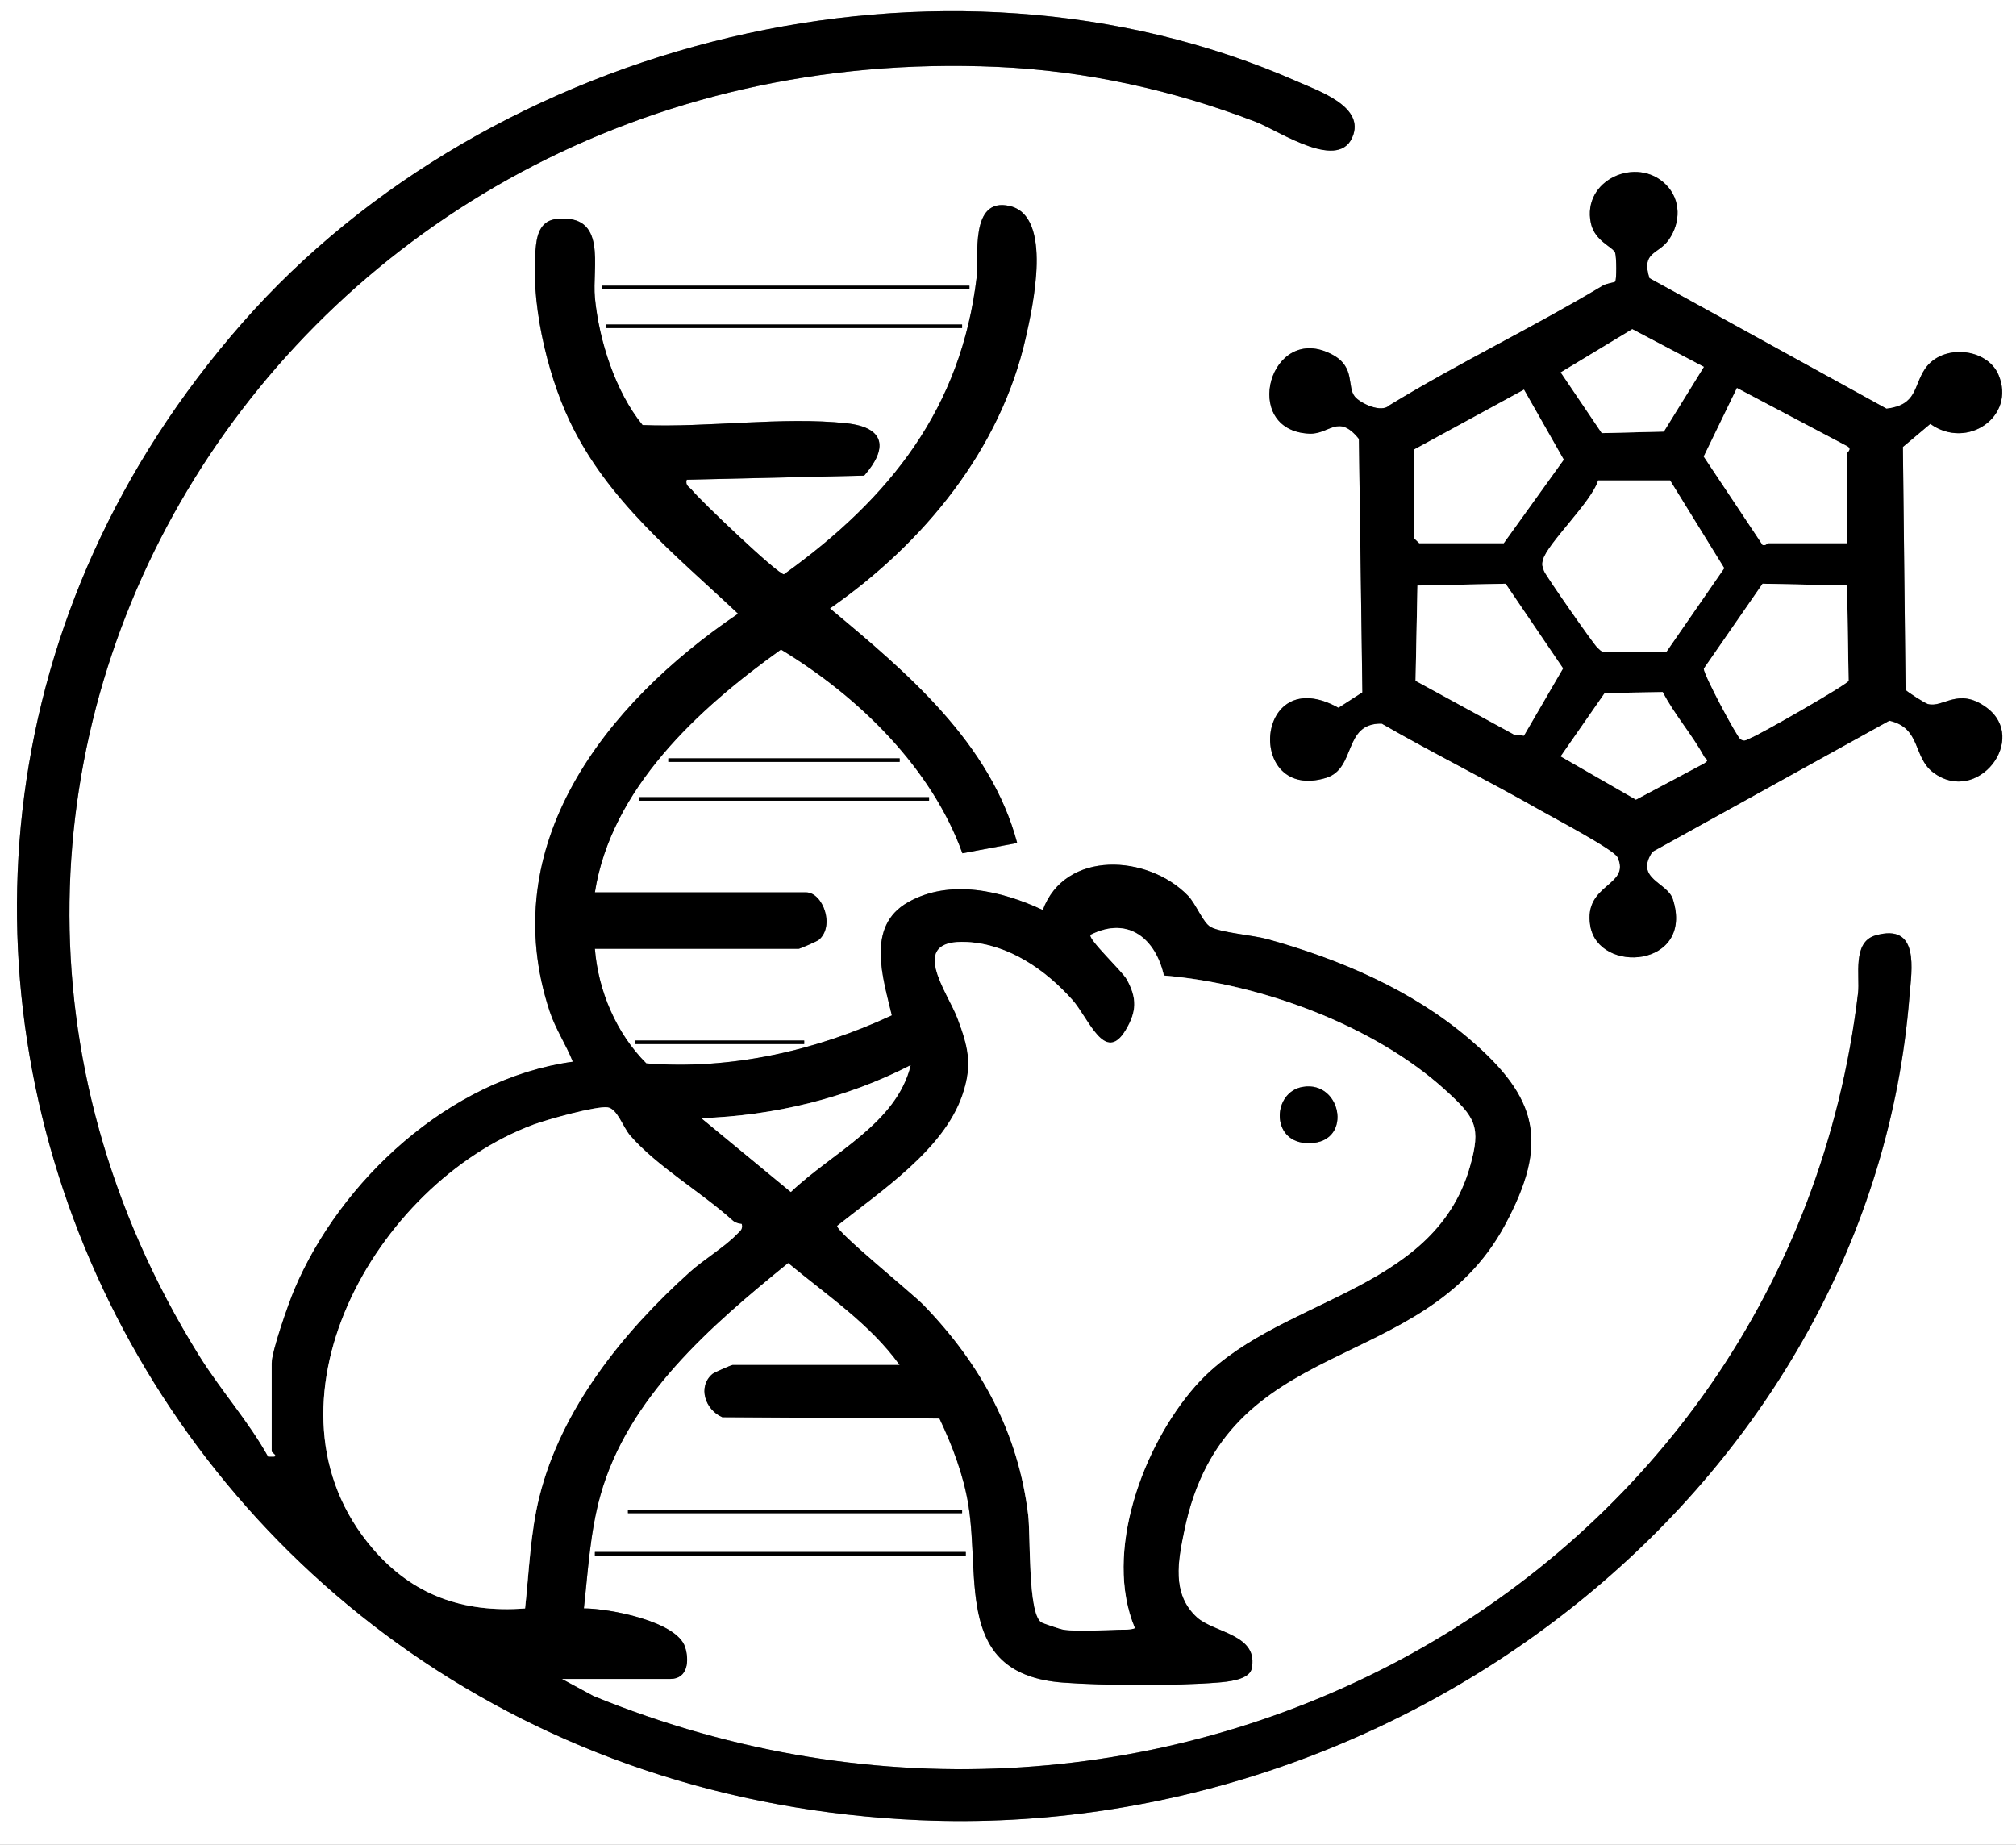 <?xml version="1.0" encoding="UTF-8"?>
<svg id="Layer_1" data-name="Layer 1" xmlns="http://www.w3.org/2000/svg" viewBox="0 0 730 668">
  <rect x="0" y="0" width="730" height="668" fill="#808080" stroke="none"/>
  <defs>
    <style>
      .cls-1 {
        fill: #fff;
      }
    </style>
  </defs>
  <path class="cls-1" d="M730,0v668H0V0h730ZM203.44,607.97h39.23c6.51,0,6.93-6.81,5.38-11.57-3.02-9.3-27.41-13.98-36.64-13.98,1.52-13.69,2.25-27.55,5.97-40.89,9.91-35.51,39.93-61.38,68.01-84.19,14.03,11.66,29.68,22.07,40.37,36.95h-60.5c-.4,0-6.61,2.67-7.28,3.23-5.48,4.6-2.65,13,3.56,15.67l78.63.47c4.72,9.97,8.74,20.54,10.49,31.43,4.36,27.13-4.88,61.24,34.22,64.2,14.92,1.13,41.07,1.19,55.94,0,3.65-.29,11.11-.94,12.34-4.77,2.95-12.72-13.52-13.17-19.76-18.85-9.35-8.5-6.79-20.72-4.6-31.37,14.85-72.44,86.33-55.34,116.12-110.7,16-29.73,12.17-46-13.04-67.48-20.6-17.55-46.61-28.73-72.87-36.02-5.38-1.49-16.87-2.34-20.66-4.42-2.77-1.53-5.28-8.34-8.17-11.31-14.54-15.01-44.54-16.64-52.59,5.16-14.81-6.92-33.56-11.43-48.79-2.82-15.44,8.73-9.01,27.52-5.87,40.98-27.29,12.74-58.35,19.83-88.91,17.38-10.94-10.9-17.43-26.39-18.63-41.49h73.8c.4,0,6.61-2.67,7.28-3.23,5.96-4.99,1.48-17.21-4.62-17.21h-76.46c5.89-37.46,37.16-66.36,67.39-87.92,28.35,17.16,54.59,42.97,65.7,73.77l19.83-3.73c-9.63-36.14-39.68-61.53-67.79-84.93,34.12-23.76,61.78-57.67,70.87-97.94,2.58-11.42,9.92-44.09-5.75-47.77-14.66-3.44-11.17,18.74-11.98,25.63-5.6,47.44-31.08,79.9-69.8,107.73-2.3-.02-30.38-26.85-33.24-30.43-1.02-1.28-2.58-1.62-1.98-3.83l64.27-1.49c8.52-9.69,7.86-17.42-6.43-18.96-22.9-2.47-50.52,1.61-73.82.65-9.9-12.14-15.76-30.69-17.25-46-1.09-11.23,4.75-30.55-13.88-28.62-5.29.55-6.92,4.78-7.45,9.46-2.23,19.57,3.7,45.84,12.19,63.71,13.69,28.84,37.99,48.14,60.98,69.77-48.41,32.75-88.16,83.93-68.19,144.08,2.13,6.41,5.9,11.93,8.35,18.15-44.82,6.18-84.29,43.27-100.86,82.57-2.11,5.01-8.17,22.21-8.17,26.64v31.93c0,.3,2.53,1.71.65,1.92l-1.96-.02c-7.18-12.9-17.24-24.08-25.03-36.64C-60.28,277.74,103.56,12.89,361.07,24.21c32.18,1.41,63.85,8.45,93.64,19.9,8.43,3.24,30.94,18.77,35.4,4.47,3.19-10.24-12.56-15.63-20.25-19.02C340.98-27.19,177.7,14.52,87.8,116.9c-183.18,208.6-39.48,529.95,245.24,542.21,179.35,7.72,344.59-124.65,358.4-298.3.76-9.59,3.85-26.73-12.34-22.08-8.46,2.43-5.57,14.84-6.27,20.8-25.42,213.66-251.83,338.85-457.88,254.64l-11.49-6.21ZM603.23,66.85c-10.45-10.51-30.52-1.77-27.17,13.96,1.4,6.59,8.04,8.58,8.79,10.72.5,1.41.58,9.85,0,10.47-.3.32-3.09.61-4.44,1.41-25.28,15.17-52.13,27.96-77.29,43.35-2.97,2.94-10.48-.73-12.47-3.07-3.04-3.58.28-10.68-8.09-15.22-22.68-12.28-33.72,27.5-8.42,28.56,7.28.3,10.43-7.4,17.93,1.9l1.26,91.79-8.65,5.59c-30.53-17-33.75,34.14-4.59,25.39,11.15-3.35,6.1-19.92,20.24-19.67,18.98,10.91,38.69,20.68,57.7,31.52,4.62,2.63,26.38,14.11,27.67,16.84,4.99,10.56-12.41,9.45-9.87,24.81,2.93,17.79,37.8,15.15,29.92-9.57-1.98-6.19-13.97-7.35-7.4-17.19l85.79-47.47c11.59,2.64,8.45,13.17,15.92,18.77,16.01,12.02,34.71-12.25,19.22-23.57-10.24-7.49-15.55.29-21.21-1.23-1.02-.28-7.48-4.38-8.06-5.15l-.96-87.95,9.93-8.35c13.34,9.56,31.08-2.66,24.69-17.77-4.14-9.78-20.51-11.38-26.7-2.03-4.14,6.25-2.75,12.96-13.85,14.3l-85.87-47.28c-3.02-9.69,3.2-8.42,7.03-13.92,4.31-6.17,4.49-14.37-1.05-19.94ZM351.04,103.46h-132.97v1.28h132.97v-1.28ZM348.38,117.51h-128.98v1.28h128.98v-1.28ZM325.77,274.61h-83.77v1.28h83.77v-1.28ZM336.41,288.66h-105.05v1.28h105.05v-1.28ZM291.2,376.79h-61.17v1.28h61.17v-1.28ZM348.38,546.66h-121v1.28h121v-1.28ZM349.71,561.99h-134.3v1.28h134.3v-1.28Z"/>
  <path d="M203.44,607.97l11.49,6.21c206.05,84.2,432.46-40.98,457.88-254.64.71-5.95-2.18-18.37,6.27-20.8,16.2-4.65,13.11,12.49,12.34,22.08-13.81,173.65-179.05,306.02-358.4,298.3C48.32,646.85-95.38,325.51,87.8,116.9,177.7,14.52,340.98-27.19,469.86,29.56c7.7,3.39,23.44,8.78,20.25,19.02-4.46,14.3-26.97-1.23-35.4-4.47-29.78-11.45-61.46-18.48-93.64-19.9C103.56,12.89-60.28,277.74,72.06,490.86c7.8,12.55,17.85,23.74,25.03,36.64l1.96.02c1.88-.21-.65-1.63-.65-1.92v-31.93c0-4.43,6.06-21.63,8.17-26.64,16.58-39.3,56.04-76.39,100.86-82.57-2.45-6.22-6.22-11.74-8.35-18.15-19.97-60.15,19.79-111.33,68.19-144.08-22.98-21.63-47.28-40.93-60.98-69.77-8.49-17.87-14.42-44.14-12.19-63.71.53-4.68,2.16-8.91,7.45-9.46,18.63-1.93,12.79,17.4,13.88,28.62,1.49,15.31,7.35,33.86,17.25,46,23.29.97,50.92-3.11,73.82-.65,14.29,1.54,14.95,9.27,6.43,18.96l-64.27,1.49c-.6,2.22.96,2.55,1.98,3.83,2.85,3.58,30.94,30.41,33.24,30.43,38.73-27.83,64.2-60.29,69.8-107.73.81-6.89-2.68-29.07,11.98-25.63,15.67,3.68,8.33,36.35,5.75,47.77-9.1,40.27-36.75,74.18-70.87,97.94,28.11,23.4,58.16,48.79,67.79,84.93l-19.83,3.73c-11.11-30.8-37.35-56.61-65.7-73.77-30.23,21.57-61.5,50.46-67.39,87.92h76.46c6.1,0,10.57,12.22,4.62,17.21-.67.56-6.88,3.23-7.28,3.23h-73.8c1.2,15.1,7.69,30.6,18.63,41.49,30.56,2.45,61.62-4.64,88.91-17.38-3.13-13.46-9.57-32.25,5.87-40.98,15.23-8.61,33.98-4.1,48.79,2.82,8.05-21.8,38.05-20.16,52.59-5.16,2.88,2.98,5.4,9.79,8.17,11.31,3.79,2.09,15.28,2.93,20.66,4.42,26.26,7.29,52.27,18.47,72.87,36.02,25.21,21.48,29.04,37.75,13.04,67.48-29.79,55.36-101.27,38.26-116.12,110.7-2.18,10.65-4.75,22.86,4.6,31.37,6.24,5.68,22.71,6.13,19.76,18.85-1.23,3.83-8.69,4.47-12.34,4.77-14.87,1.2-41.02,1.13-55.94,0-39.1-2.96-29.87-37.07-34.22-64.2-1.75-10.9-5.77-21.46-10.49-31.43l-78.63-.47c-6.21-2.67-9.04-11.07-3.56-15.67.66-.56,6.88-3.23,7.28-3.23h60.5c-10.7-14.87-26.34-25.29-40.37-36.95-28.09,22.81-58.1,48.68-68.01,84.19-3.72,13.33-4.45,27.2-5.97,40.89,9.22,0,33.62,4.68,36.64,13.98,1.54,4.76,1.13,11.57-5.38,11.57h-39.23ZM384.95,590.09c6.28.84,15.84,0,22.6,0,.5,0,3.37-.18,3.34-.66-11.4-27.28,2.98-65.96,21.91-87.49,28.33-32.22,86.14-32.79,99.45-79.46,4.15-14.54,2.04-17.85-8.98-27.85-25.73-23.36-66.88-38.5-101.84-41.4-2.94-13.11-12.75-21.67-26.51-14.75-1.12,1.47,11.4,13.12,13.08,16.15,3.75,6.76,3.63,11.69-.39,18.37-7.54,12.55-13.46-4.4-19.31-10.95-9.57-10.72-22.95-20.16-38.13-20.95-21.87-1.13-7.04,18.1-3.44,27.67,3.95,10.5,5.48,16.94,1.72,27.86-6.77,19.66-29.39,34.61-45.28,47.23-.52,2.02,27.15,24.43,31.27,28.68,20.96,21.65,34.28,46.34,37.86,76.03.91,7.53-.17,35.69,4.77,38.84.72.46,6.97,2.53,7.87,2.65ZM253.97,404.9l32.4,26.73c14.97-14.32,38.24-24.74,43.38-45.9-23.16,11.94-49.45,18.28-75.78,19.17ZM268.59,443.23c-1.16-.1-2.44-.49-3.29-1.26-11.43-10.32-27.45-19.6-37.14-30.8-2.59-3-4.61-9.67-8.13-10.17-4.09-.58-22.05,4.45-26.8,6.22-57.73,21.45-102.43,102-58.28,153.52,14.39,16.79,32.53,23.38,55.19,21.69,1.48-13.54,1.86-27.08,5.16-40.39,7.9-31.85,30.26-59.67,54.67-81.6,4.69-4.21,12.53-9.02,16.69-13.35,1.19-1.24,2.42-1.82,1.94-3.85Z"/>
  <path d="M603.23,66.85c5.54,5.57,5.35,13.76,1.05,19.94-3.83,5.5-10.05,4.22-7.03,13.92l85.87,47.28c11.1-1.34,9.72-8.05,13.85-14.3,6.19-9.35,22.56-7.75,26.7,2.03,6.39,15.12-11.35,27.33-24.69,17.77l-9.93,8.35.96,87.95c.58.77,7.04,4.87,8.06,5.15,5.65,1.52,10.97-6.25,21.21,1.23,15.49,11.32-3.22,35.59-19.22,23.57-7.46-5.6-4.33-16.13-15.92-18.77l-85.79,47.47c-6.57,9.85,5.42,11,7.4,17.19,7.89,24.72-26.98,27.36-29.92,9.57-2.53-15.36,14.87-14.25,9.87-24.81-1.29-2.73-23.05-14.21-27.67-16.84-19.01-10.84-38.72-20.61-57.7-31.52-14.14-.25-9.09,16.32-20.24,19.67-29.16,8.75-25.94-42.39,4.59-25.39l8.65-5.59-1.26-91.79c-7.5-9.3-10.65-1.59-17.93-1.9-25.31-1.06-14.26-40.83,8.42-28.56,8.38,4.53,5.06,11.63,8.09,15.22,1.98,2.34,9.5,6.01,12.47,3.07,25.16-15.39,52-28.18,77.29-43.35,1.35-.81,4.14-1.09,4.44-1.41.57-.62.5-9.05,0-10.47-.76-2.14-7.39-4.13-8.79-10.72-3.34-15.73,16.73-24.48,27.17-13.96ZM616.97,132.85l-25.93-13.65-25.9,15.64,14.86,21.99,22.47-.56,14.5-23.43ZM511.93,162.85v31.93l1.99,1.92h30.58l21.74-30.24-14.41-25.35-39.91,21.75ZM668.83,196.7v-32.57c0-.38,1.9-1.45.1-2.52l-39.97-21.11-12.03,24.81,21.32,32.02c1.1.37,1.72-.64,2-.64h28.59ZM604.74,173.97h-26.06c-2.24,7.68-18.47,22.91-19.98,28.81-.47,1.84-.15,2.44.45,4.06.58,1.56,17.93,26.48,19.22,27.58.72.61,1.24,1.44,2.29,1.63l22.75-.03,20.94-30.28-19.61-31.78ZM513.27,212.03l-.69,34.5,35.67,19.48,3.57.39,14.17-24.37-20.8-30.65-31.91.65ZM668.84,212.02l-30.6-.64-21.28,30.74c-.19,1.95,12.03,24.79,13.28,25.57,1.64,1.02,2.27.06,3.61-.44,3.35-1.25,34.42-19.02,35.53-20.7l-.55-34.52ZM602.08,250.61l-21.02.36-15.94,22.92,27.25,15.67,24.57-13.07c2.31-1.48.74-1.32.08-2.54-4.17-7.74-10.88-15.39-14.95-23.34Z"/>
  <rect x="215.41" y="561.99" width="134.3" height="1.28"/>
  <rect x="218.07" y="103.46" width="132.97" height="1.28"/>
  <rect x="219.4" y="117.51" width="128.98" height="1.28"/>
  <rect x="227.38" y="546.66" width="121" height="1.28"/>
  <rect x="231.37" y="288.66" width="105.05" height="1.28"/>
  <rect x="242" y="274.61" width="83.77" height="1.28"/>
  <rect x="230.04" y="376.79" width="61.17" height="1.28"/>
  <path class="cls-1" d="M384.95,590.09c-.9-.12-7.15-2.2-7.87-2.65-4.95-3.15-3.86-31.31-4.77-38.84-3.59-29.69-16.9-54.38-37.86-76.03-4.12-4.26-31.79-26.66-31.27-28.68,15.89-12.62,38.51-27.57,45.28-47.23,3.76-10.91,2.23-17.36-1.72-27.86-3.6-9.57-18.43-28.8,3.44-27.67,15.18.78,28.56,10.22,38.13,20.95,5.85,6.55,11.77,23.49,19.31,10.95,4.02-6.68,4.14-11.61.39-18.37-1.68-3.03-14.2-14.69-13.08-16.15,13.76-6.92,23.57,1.64,26.51,14.75,34.95,2.9,76.1,18.03,101.84,41.4,11.02,10.01,13.13,13.31,8.98,27.85-13.31,46.66-71.12,47.23-99.45,79.46-18.93,21.53-33.31,60.21-21.91,87.49.03.47-2.85.66-3.34.66-6.77,0-16.33.84-22.6,0ZM471.69,393.59c-10.83,1.87-11.6,19.43,1.04,20.31,17.5,1.22,13.55-22.83-1.04-20.31Z"/>
  <path class="cls-1" d="M268.59,443.23c.48,2.03-.75,2.61-1.94,3.85-4.15,4.32-11.99,9.13-16.69,13.35-24.41,21.93-46.77,49.75-54.67,81.6-3.3,13.31-3.68,26.85-5.16,40.39-22.66,1.69-40.79-4.89-55.19-21.69-44.15-51.51.55-132.07,58.28-153.52,4.75-1.77,22.71-6.8,26.8-6.22,3.51.5,5.53,7.17,8.13,10.17,9.69,11.21,25.72,20.49,37.14,30.8.85.77,2.12,1.16,3.29,1.26Z"/>
  <path class="cls-1" d="M253.97,404.9c26.33-.89,52.61-7.24,75.78-19.17-5.14,21.16-28.41,31.57-43.38,45.9l-32.4-26.73Z"/>
  <path class="cls-1" d="M604.74,173.97l19.61,31.78-20.94,30.28-22.75.03c-1.06-.18-1.57-1.01-2.29-1.63-1.29-1.1-18.64-26.01-19.22-27.58-.6-1.62-.92-2.22-.45-4.06,1.51-5.9,17.75-21.13,19.98-28.81h26.06Z"/>
  <polygon class="cls-1" points="513.27 212.03 545.18 211.38 565.98 242.03 551.81 266.4 548.25 266 512.58 246.53 513.27 212.03"/>
  <path class="cls-1" d="M668.84,212.02l.55,34.52c-1.12,1.68-32.19,19.45-35.53,20.7-1.34.5-1.97,1.45-3.61.44-1.26-.78-13.48-23.62-13.28-25.57l21.28-30.74,30.6.64Z"/>
  <polygon class="cls-1" points="511.93 162.85 551.84 141.1 566.24 166.45 544.51 196.7 513.93 196.7 511.93 194.78 511.93 162.85"/>
  <path class="cls-1" d="M668.83,196.7h-28.59c-.28,0-.9,1-2,.64l-21.32-32.02,12.03-24.81,39.97,21.11c1.8,1.07-.1,2.14-.1,2.52v32.57Z"/>
  <path class="cls-1" d="M602.08,250.61c4.07,7.95,10.77,15.6,14.95,23.34.66,1.23,2.23,1.06-.08,2.54l-24.57,13.07-27.25-15.67,15.94-22.92,21.02-.36Z"/>
  <polygon class="cls-1" points="616.97 132.85 602.48 156.28 580.01 156.84 565.15 134.85 591.05 119.2 616.97 132.85"/>
  <path d="M471.69,393.59c14.59-2.52,18.54,21.53,1.04,20.31-12.64-.88-11.87-18.44-1.04-20.31Z"/>
</svg>